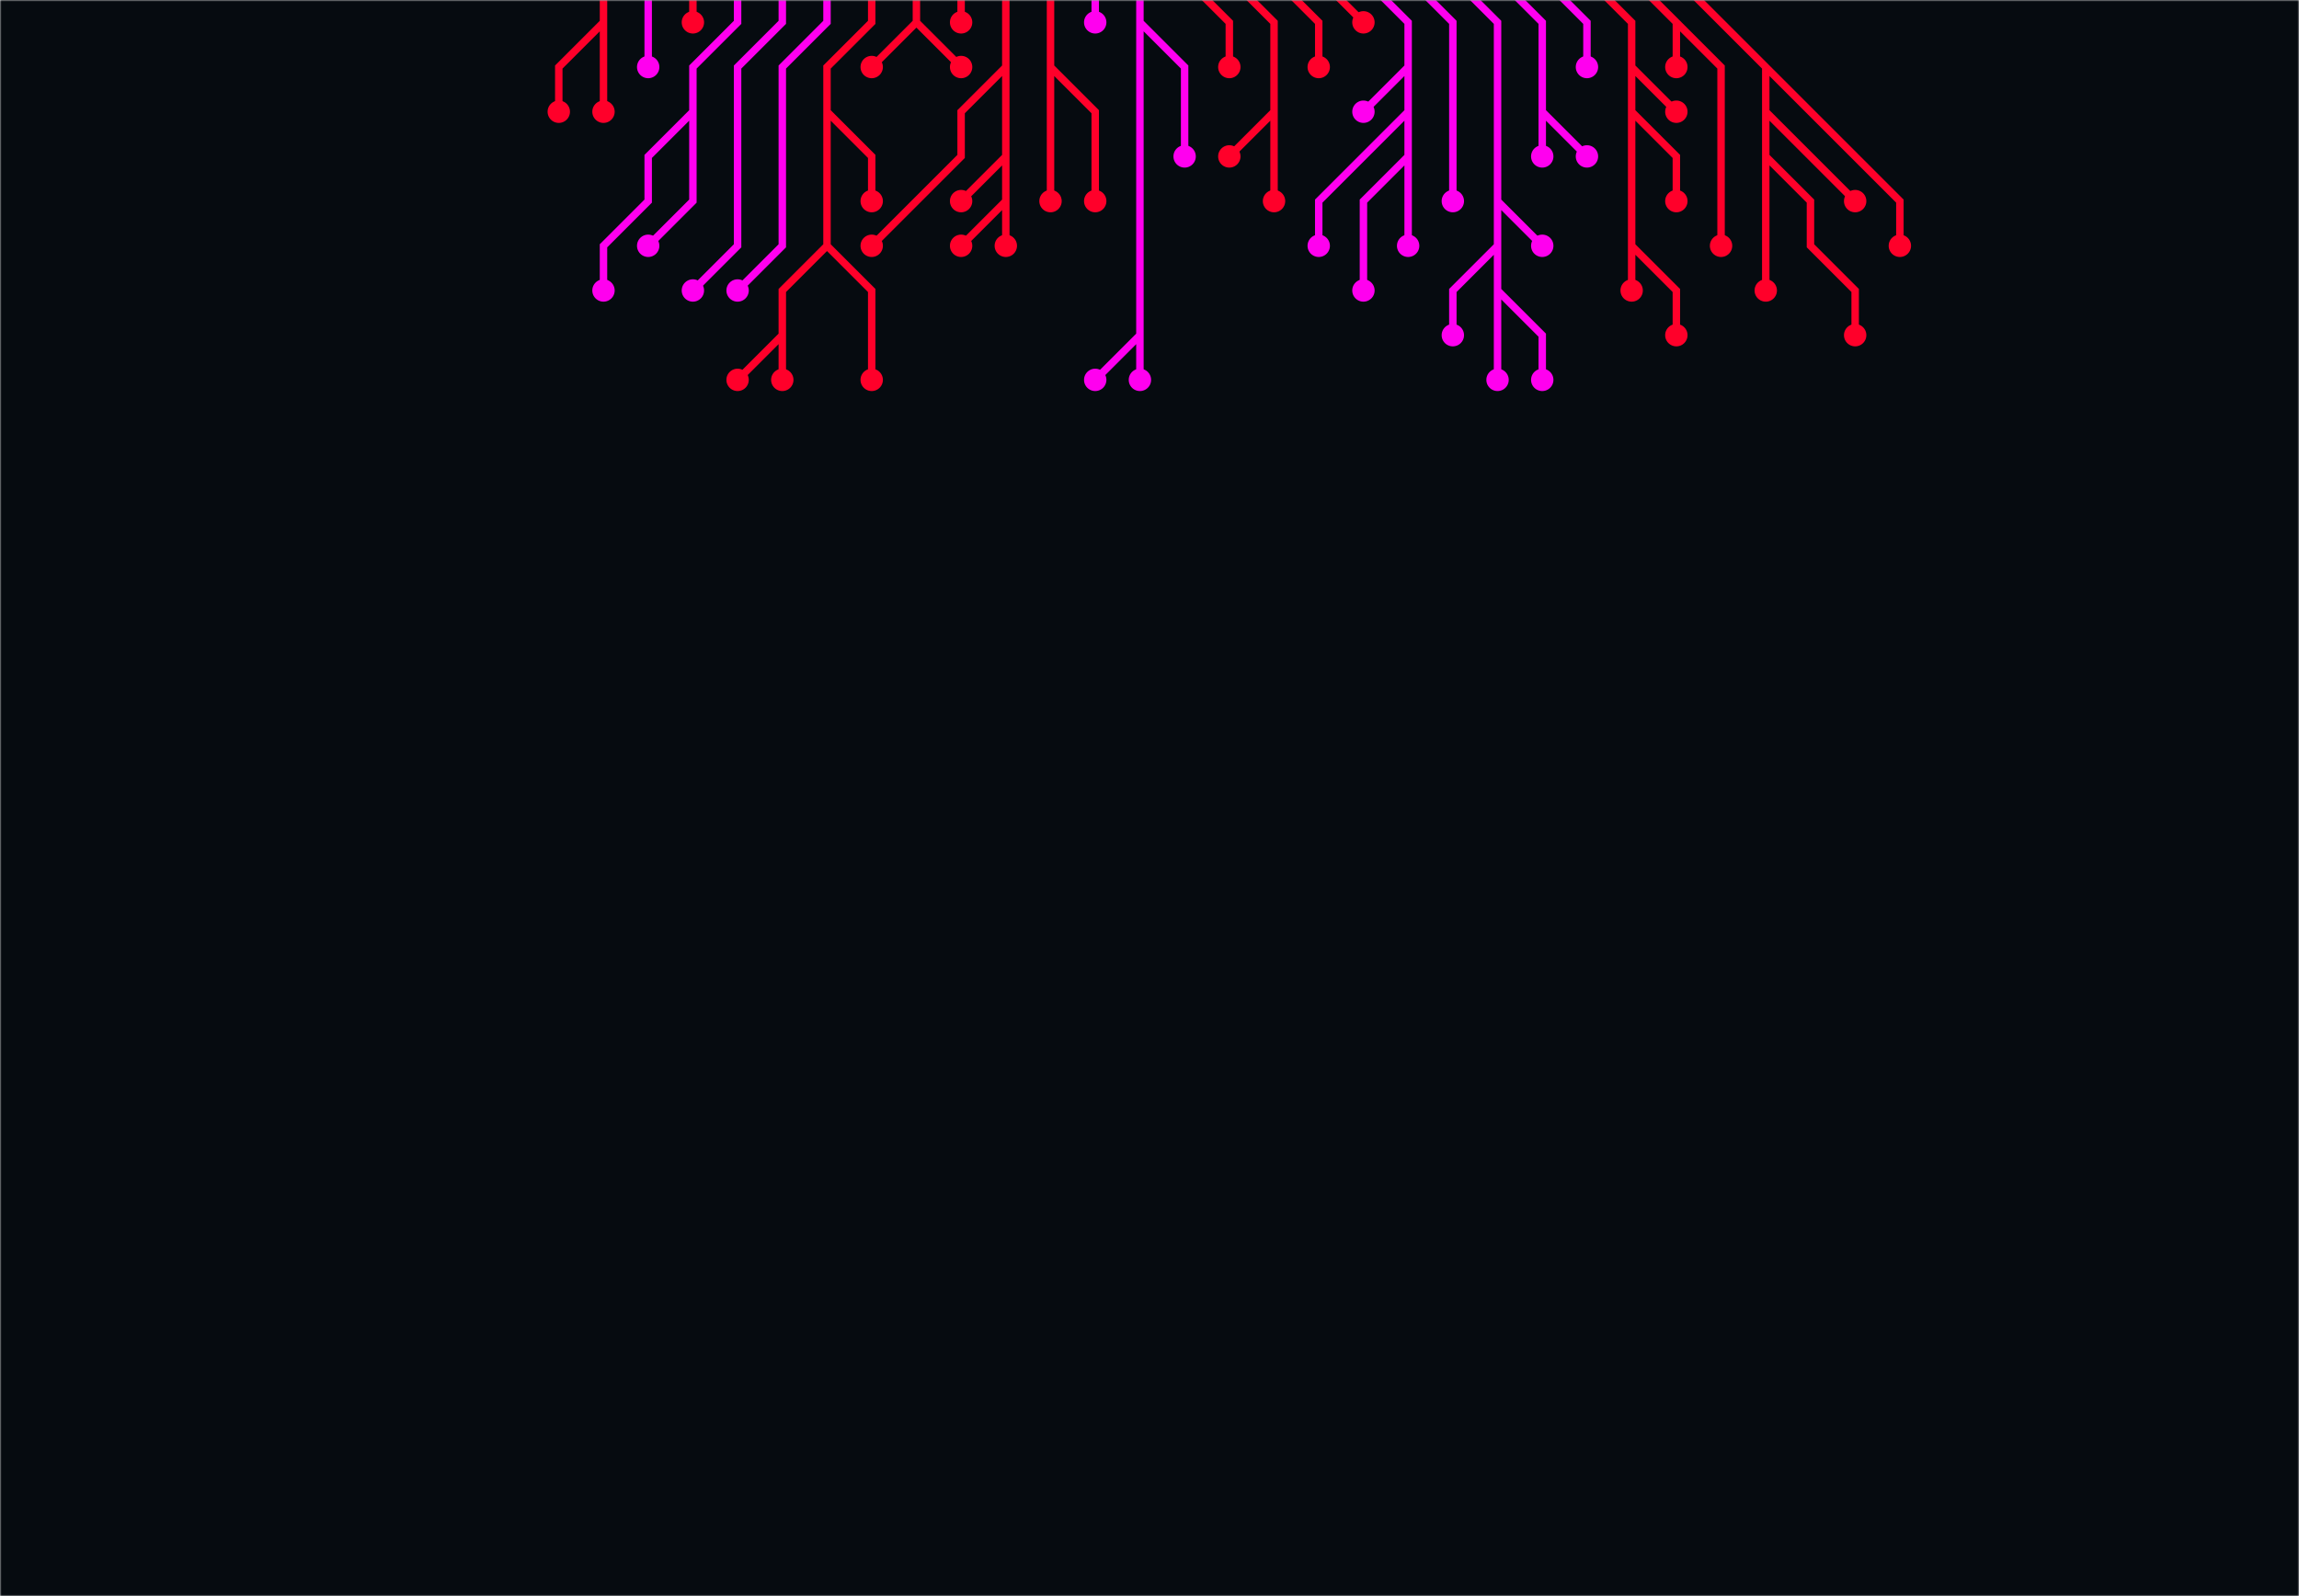 <svg xmlns="http://www.w3.org/2000/svg" version="1.1" xmlns:xlink="http://www.w3.org/1999/xlink" xmlns:svgjs="http://svgjs.dev/svgjs" width="720" height="500" preserveAspectRatio="none" viewBox="0 0 720 500"><g mask="url(&quot;#SvgjsMask1244&quot;)" fill="none"><rect width="720" height="500" x="0" y="0" fill="rgba(6, 11, 16, 1)"></rect><g mask="url(&quot;#SvgjsMask1245&quot;)"><path d="M357 7L371 21L371 35L371 49M357 105L343 119M357 -7L357 7L357 21L357 35L357 49L357 63L357 77L357 91L357 105L357 119" stroke="rgba(255, 0, 239, 1)" stroke-width="2.33"></path><path d="M353.5 119 a3.5 3.5 0 1 0 7 0 a3.5 3.5 0 1 0 -7 0zM367.5 49 a3.5 3.5 0 1 0 7 0 a3.5 3.5 0 1 0 -7 0zM339.5 119 a3.5 3.5 0 1 0 7 0 a3.5 3.5 0 1 0 -7 0z" fill="rgba(255, 0, 239, 1)"></path><path d="M371 -7L385 7L385 21" stroke="rgba(255, 0, 42, 1)" stroke-width="2.33"></path><path d="M381.5 21 a3.5 3.5 0 1 0 7 0 a3.5 3.5 0 1 0 -7 0z" fill="rgba(255, 0, 42, 1)"></path><path d="M343 -7L343 7" stroke="rgba(255, 0, 239, 1)" stroke-width="2.33"></path><path d="M339.5 7 a3.5 3.5 0 1 0 7 0 a3.5 3.5 0 1 0 -7 0z" fill="rgba(255, 0, 239, 1)"></path><path d="M399 35L385 49M385 -7L399 7L399 21L399 35L399 49L399 63" stroke="rgba(255, 0, 42, 1)" stroke-width="2.33"></path><path d="M395.5 63 a3.5 3.5 0 1 0 7 0 a3.5 3.5 0 1 0 -7 0zM381.5 49 a3.5 3.5 0 1 0 7 0 a3.5 3.5 0 1 0 -7 0z" fill="rgba(255, 0, 42, 1)"></path><path d="M329 21L329 35L329 49L329 63M329 -7L329 7L329 21L343 35L343 49L343 63" stroke="rgba(255, 0, 42, 1)" stroke-width="2.33"></path><path d="M339.5 63 a3.5 3.5 0 1 0 7 0 a3.5 3.5 0 1 0 -7 0zM325.5 63 a3.5 3.5 0 1 0 7 0 a3.5 3.5 0 1 0 -7 0z" fill="rgba(255, 0, 42, 1)"></path><path d="M399 -7L413 7L413 21" stroke="rgba(255, 0, 42, 1)" stroke-width="2.33"></path><path d="M409.5 21 a3.5 3.5 0 1 0 7 0 a3.5 3.5 0 1 0 -7 0z" fill="rgba(255, 0, 42, 1)"></path><path d="M315 49L301 63M315 21L301 35L301 49L287 63L273 77M315 63L315 77M315 -7L315 7L315 21L315 35L315 49L315 63L301 77" stroke="rgba(255, 0, 42, 1)" stroke-width="2.33"></path><path d="M297.5 77 a3.5 3.5 0 1 0 7 0 a3.5 3.5 0 1 0 -7 0zM297.5 63 a3.5 3.5 0 1 0 7 0 a3.5 3.5 0 1 0 -7 0zM269.5 77 a3.5 3.5 0 1 0 7 0 a3.5 3.5 0 1 0 -7 0zM311.5 77 a3.5 3.5 0 1 0 7 0 a3.5 3.5 0 1 0 -7 0z" fill="rgba(255, 0, 42, 1)"></path><path d="M413 -7L427 7" stroke="rgba(255, 0, 42, 1)" stroke-width="2.33"></path><path d="M423.5 7 a3.5 3.5 0 1 0 7 0 a3.5 3.5 0 1 0 -7 0z" fill="rgba(255, 0, 42, 1)"></path><path d="M301 -7L301 7" stroke="rgba(255, 0, 42, 1)" stroke-width="2.33"></path><path d="M297.5 7 a3.5 3.5 0 1 0 7 0 a3.5 3.5 0 1 0 -7 0z" fill="rgba(255, 0, 42, 1)"></path><path d="M441 49L427 63L427 77L427 91M441 35L427 49L413 63L413 77M441 21L427 35M427 -7L441 7L441 21L441 35L441 49L441 63L441 77" stroke="rgba(255, 0, 239, 1)" stroke-width="2.33"></path><path d="M437.5 77 a3.5 3.5 0 1 0 7 0 a3.5 3.5 0 1 0 -7 0zM423.5 91 a3.5 3.5 0 1 0 7 0 a3.5 3.5 0 1 0 -7 0zM409.5 77 a3.5 3.5 0 1 0 7 0 a3.5 3.5 0 1 0 -7 0zM423.5 35 a3.5 3.5 0 1 0 7 0 a3.5 3.5 0 1 0 -7 0z" fill="rgba(255, 0, 239, 1)"></path><path d="M287 7L301 21M287 -7L287 7L273 21" stroke="rgba(255, 0, 42, 1)" stroke-width="2.33"></path><path d="M269.5 21 a3.5 3.5 0 1 0 7 0 a3.5 3.5 0 1 0 -7 0zM297.5 21 a3.5 3.5 0 1 0 7 0 a3.5 3.5 0 1 0 -7 0z" fill="rgba(255, 0, 42, 1)"></path><path d="M441 -7L455 7L455 21L455 35L455 49L455 63" stroke="rgba(255, 0, 239, 1)" stroke-width="2.33"></path><path d="M451.5 63 a3.5 3.5 0 1 0 7 0 a3.5 3.5 0 1 0 -7 0z" fill="rgba(255, 0, 239, 1)"></path><path d="M245 105L231 119M259 35L273 49L273 63M259 77L273 91L273 105L273 119M273 -7L273 7L259 21L259 35L259 49L259 63L259 77L245 91L245 105L245 119" stroke="rgba(255, 0, 42, 1)" stroke-width="2.33"></path><path d="M241.5 119 a3.5 3.5 0 1 0 7 0 a3.5 3.5 0 1 0 -7 0zM227.5 119 a3.5 3.5 0 1 0 7 0 a3.5 3.5 0 1 0 -7 0zM269.5 63 a3.5 3.5 0 1 0 7 0 a3.5 3.5 0 1 0 -7 0zM269.5 119 a3.5 3.5 0 1 0 7 0 a3.5 3.5 0 1 0 -7 0z" fill="rgba(255, 0, 42, 1)"></path><path d="M469 91L483 105L483 119M469 63L483 77M469 77L455 91L455 105M455 -7L469 7L469 21L469 35L469 49L469 63L469 77L469 91L469 105L469 119" stroke="rgba(255, 0, 239, 1)" stroke-width="2.33"></path><path d="M465.5 119 a3.5 3.5 0 1 0 7 0 a3.5 3.5 0 1 0 -7 0zM479.5 119 a3.5 3.5 0 1 0 7 0 a3.5 3.5 0 1 0 -7 0zM479.5 77 a3.5 3.5 0 1 0 7 0 a3.5 3.5 0 1 0 -7 0zM451.5 105 a3.5 3.5 0 1 0 7 0 a3.5 3.5 0 1 0 -7 0z" fill="rgba(255, 0, 239, 1)"></path><path d="M259 -7L259 7L245 21L245 35L245 49L245 63L245 77L231 91" stroke="rgba(255, 0, 239, 1)" stroke-width="2.33"></path><path d="M227.5 91 a3.5 3.5 0 1 0 7 0 a3.5 3.5 0 1 0 -7 0z" fill="rgba(255, 0, 239, 1)"></path><path d="M483 35L497 49M469 -7L483 7L483 21L483 35L483 49" stroke="rgba(255, 0, 239, 1)" stroke-width="2.33"></path><path d="M479.5 49 a3.5 3.5 0 1 0 7 0 a3.5 3.5 0 1 0 -7 0zM493.5 49 a3.5 3.5 0 1 0 7 0 a3.5 3.5 0 1 0 -7 0z" fill="rgba(255, 0, 239, 1)"></path><path d="M245 -7L245 7L231 21L231 35L231 49L231 63L231 77L217 91" stroke="rgba(255, 0, 239, 1)" stroke-width="2.33"></path><path d="M213.5 91 a3.5 3.5 0 1 0 7 0 a3.5 3.5 0 1 0 -7 0z" fill="rgba(255, 0, 239, 1)"></path><path d="M483 -7L497 7L497 21" stroke="rgba(255, 0, 239, 1)" stroke-width="2.33"></path><path d="M493.5 21 a3.5 3.5 0 1 0 7 0 a3.5 3.5 0 1 0 -7 0z" fill="rgba(255, 0, 239, 1)"></path><path d="M217 35L203 49L203 63L189 77L189 91M231 -7L231 7L217 21L217 35L217 49L217 63L203 77" stroke="rgba(255, 0, 239, 1)" stroke-width="2.33"></path><path d="M199.5 77 a3.5 3.5 0 1 0 7 0 a3.5 3.5 0 1 0 -7 0zM185.5 91 a3.5 3.5 0 1 0 7 0 a3.5 3.5 0 1 0 -7 0z" fill="rgba(255, 0, 239, 1)"></path><path d="M511 35L525 49L525 63M511 77L525 91L525 105M511 21L525 35M497 -7L511 7L511 21L511 35L511 49L511 63L511 77L511 91" stroke="rgba(255, 0, 42, 1)" stroke-width="2.33"></path><path d="M507.5 91 a3.5 3.5 0 1 0 7 0 a3.5 3.5 0 1 0 -7 0zM521.5 63 a3.5 3.5 0 1 0 7 0 a3.5 3.5 0 1 0 -7 0zM521.5 105 a3.5 3.5 0 1 0 7 0 a3.5 3.5 0 1 0 -7 0zM521.5 35 a3.5 3.5 0 1 0 7 0 a3.5 3.5 0 1 0 -7 0z" fill="rgba(255, 0, 42, 1)"></path><path d="M217 -7L217 7" stroke="rgba(255, 0, 42, 1)" stroke-width="2.33"></path><path d="M213.5 7 a3.5 3.5 0 1 0 7 0 a3.5 3.5 0 1 0 -7 0z" fill="rgba(255, 0, 42, 1)"></path><path d="M525 7L525 21M511 -7L525 7L539 21L539 35L539 49L539 63L539 77" stroke="rgba(255, 0, 42, 1)" stroke-width="2.33"></path><path d="M535.5 77 a3.5 3.5 0 1 0 7 0 a3.5 3.5 0 1 0 -7 0zM521.5 21 a3.5 3.5 0 1 0 7 0 a3.5 3.5 0 1 0 -7 0z" fill="rgba(255, 0, 42, 1)"></path><path d="M203 -7L203 7L203 21" stroke="rgba(255, 0, 239, 1)" stroke-width="2.33"></path><path d="M199.5 21 a3.5 3.5 0 1 0 7 0 a3.5 3.5 0 1 0 -7 0z" fill="rgba(255, 0, 239, 1)"></path><path d="M553 49L567 63L567 77L581 91L581 105M553 35L567 49L581 63M553 21L567 35L581 49L595 63L595 77M525 -7L539 7L553 21L553 35L553 49L553 63L553 77L553 91" stroke="rgba(255, 0, 42, 1)" stroke-width="2.33"></path><path d="M549.5 91 a3.5 3.5 0 1 0 7 0 a3.5 3.5 0 1 0 -7 0zM577.5 105 a3.5 3.5 0 1 0 7 0 a3.5 3.5 0 1 0 -7 0zM577.5 63 a3.5 3.5 0 1 0 7 0 a3.5 3.5 0 1 0 -7 0zM591.5 77 a3.5 3.5 0 1 0 7 0 a3.5 3.5 0 1 0 -7 0z" fill="rgba(255, 0, 42, 1)"></path><path d="M189 7L175 21L175 35M189 -7L189 7L189 21L189 35" stroke="rgba(255, 0, 42, 1)" stroke-width="2.33"></path><path d="M185.5 35 a3.5 3.5 0 1 0 7 0 a3.5 3.5 0 1 0 -7 0zM171.5 35 a3.5 3.5 0 1 0 7 0 a3.5 3.5 0 1 0 -7 0z" fill="rgba(255, 0, 42, 1)"></path></g></g><defs><mask id="SvgjsMask1244"><rect width="720" height="500" fill="#ffffff"></rect></mask><mask id="SvgjsMask1245"><rect width="720" height="500" fill="white"></rect><path d="M355.25 119 a1.75 1.75 0 1 0 3.5 0 a1.75 1.75 0 1 0 -3.5 0zM369.25 49 a1.75 1.75 0 1 0 3.5 0 a1.75 1.75 0 1 0 -3.5 0zM341.25 119 a1.75 1.75 0 1 0 3.5 0 a1.75 1.75 0 1 0 -3.5 0z" fill="black"></path><path d="M383.25 21 a1.75 1.75 0 1 0 3.5 0 a1.75 1.75 0 1 0 -3.5 0z" fill="black"></path><path d="M341.25 7 a1.75 1.75 0 1 0 3.5 0 a1.75 1.75 0 1 0 -3.5 0z" fill="black"></path><path d="M397.25 63 a1.75 1.75 0 1 0 3.5 0 a1.75 1.75 0 1 0 -3.5 0zM383.25 49 a1.75 1.75 0 1 0 3.5 0 a1.75 1.75 0 1 0 -3.5 0z" fill="black"></path><path d="M341.25 63 a1.75 1.75 0 1 0 3.5 0 a1.75 1.75 0 1 0 -3.5 0zM327.25 63 a1.75 1.75 0 1 0 3.5 0 a1.75 1.75 0 1 0 -3.5 0z" fill="black"></path><path d="M411.25 21 a1.75 1.75 0 1 0 3.5 0 a1.75 1.75 0 1 0 -3.5 0z" fill="black"></path><path d="M299.25 77 a1.75 1.75 0 1 0 3.5 0 a1.75 1.75 0 1 0 -3.5 0zM299.25 63 a1.75 1.75 0 1 0 3.5 0 a1.75 1.75 0 1 0 -3.5 0zM271.25 77 a1.75 1.75 0 1 0 3.5 0 a1.75 1.75 0 1 0 -3.5 0zM313.25 77 a1.75 1.75 0 1 0 3.5 0 a1.75 1.75 0 1 0 -3.5 0z" fill="black"></path><path d="M425.25 7 a1.75 1.75 0 1 0 3.5 0 a1.75 1.75 0 1 0 -3.5 0z" fill="black"></path><path d="M299.25 7 a1.75 1.75 0 1 0 3.5 0 a1.75 1.75 0 1 0 -3.5 0z" fill="black"></path><path d="M439.25 77 a1.75 1.75 0 1 0 3.5 0 a1.75 1.75 0 1 0 -3.5 0zM425.25 91 a1.75 1.75 0 1 0 3.5 0 a1.75 1.75 0 1 0 -3.5 0zM411.25 77 a1.75 1.75 0 1 0 3.5 0 a1.75 1.75 0 1 0 -3.5 0zM425.25 35 a1.75 1.75 0 1 0 3.5 0 a1.75 1.75 0 1 0 -3.5 0z" fill="black"></path><path d="M271.25 21 a1.75 1.75 0 1 0 3.5 0 a1.75 1.75 0 1 0 -3.5 0zM299.25 21 a1.75 1.75 0 1 0 3.5 0 a1.75 1.75 0 1 0 -3.5 0z" fill="black"></path><path d="M453.25 63 a1.75 1.75 0 1 0 3.5 0 a1.75 1.75 0 1 0 -3.5 0z" fill="black"></path><path d="M243.25 119 a1.75 1.75 0 1 0 3.5 0 a1.75 1.75 0 1 0 -3.5 0zM229.25 119 a1.75 1.75 0 1 0 3.5 0 a1.75 1.75 0 1 0 -3.5 0zM271.25 63 a1.75 1.75 0 1 0 3.5 0 a1.75 1.75 0 1 0 -3.5 0zM271.25 119 a1.75 1.75 0 1 0 3.5 0 a1.75 1.75 0 1 0 -3.5 0z" fill="black"></path><path d="M467.25 119 a1.75 1.75 0 1 0 3.5 0 a1.75 1.75 0 1 0 -3.5 0zM481.25 119 a1.75 1.75 0 1 0 3.5 0 a1.75 1.75 0 1 0 -3.5 0zM481.25 77 a1.75 1.75 0 1 0 3.5 0 a1.75 1.75 0 1 0 -3.5 0zM453.25 105 a1.75 1.75 0 1 0 3.5 0 a1.75 1.75 0 1 0 -3.5 0z" fill="black"></path><path d="M229.25 91 a1.75 1.75 0 1 0 3.5 0 a1.75 1.75 0 1 0 -3.5 0z" fill="black"></path><path d="M481.25 49 a1.75 1.75 0 1 0 3.5 0 a1.75 1.75 0 1 0 -3.5 0zM495.25 49 a1.75 1.75 0 1 0 3.5 0 a1.75 1.75 0 1 0 -3.5 0z" fill="black"></path><path d="M215.25 91 a1.75 1.75 0 1 0 3.5 0 a1.75 1.75 0 1 0 -3.5 0z" fill="black"></path><path d="M495.25 21 a1.75 1.75 0 1 0 3.5 0 a1.75 1.75 0 1 0 -3.5 0z" fill="black"></path><path d="M201.25 77 a1.75 1.75 0 1 0 3.5 0 a1.75 1.75 0 1 0 -3.5 0zM187.25 91 a1.75 1.75 0 1 0 3.5 0 a1.75 1.75 0 1 0 -3.5 0z" fill="black"></path><path d="M509.25 91 a1.75 1.75 0 1 0 3.5 0 a1.75 1.75 0 1 0 -3.5 0zM523.25 63 a1.75 1.75 0 1 0 3.5 0 a1.75 1.75 0 1 0 -3.5 0zM523.25 105 a1.75 1.75 0 1 0 3.5 0 a1.75 1.75 0 1 0 -3.5 0zM523.25 35 a1.75 1.75 0 1 0 3.5 0 a1.75 1.75 0 1 0 -3.5 0z" fill="black"></path><path d="M215.25 7 a1.75 1.75 0 1 0 3.5 0 a1.75 1.75 0 1 0 -3.5 0z" fill="black"></path><path d="M537.25 77 a1.75 1.75 0 1 0 3.5 0 a1.75 1.75 0 1 0 -3.5 0zM523.25 21 a1.75 1.75 0 1 0 3.5 0 a1.75 1.75 0 1 0 -3.5 0z" fill="black"></path><path d="M201.25 21 a1.75 1.75 0 1 0 3.5 0 a1.75 1.75 0 1 0 -3.5 0z" fill="black"></path><path d="M551.25 91 a1.75 1.75 0 1 0 3.5 0 a1.75 1.75 0 1 0 -3.5 0zM579.25 105 a1.75 1.75 0 1 0 3.5 0 a1.75 1.75 0 1 0 -3.5 0zM579.25 63 a1.75 1.75 0 1 0 3.5 0 a1.75 1.75 0 1 0 -3.5 0zM593.25 77 a1.75 1.75 0 1 0 3.5 0 a1.75 1.75 0 1 0 -3.5 0z" fill="black"></path><path d="M187.25 35 a1.75 1.75 0 1 0 3.5 0 a1.75 1.75 0 1 0 -3.5 0zM173.25 35 a1.75 1.75 0 1 0 3.5 0 a1.75 1.75 0 1 0 -3.5 0z" fill="black"></path></mask></defs></svg>